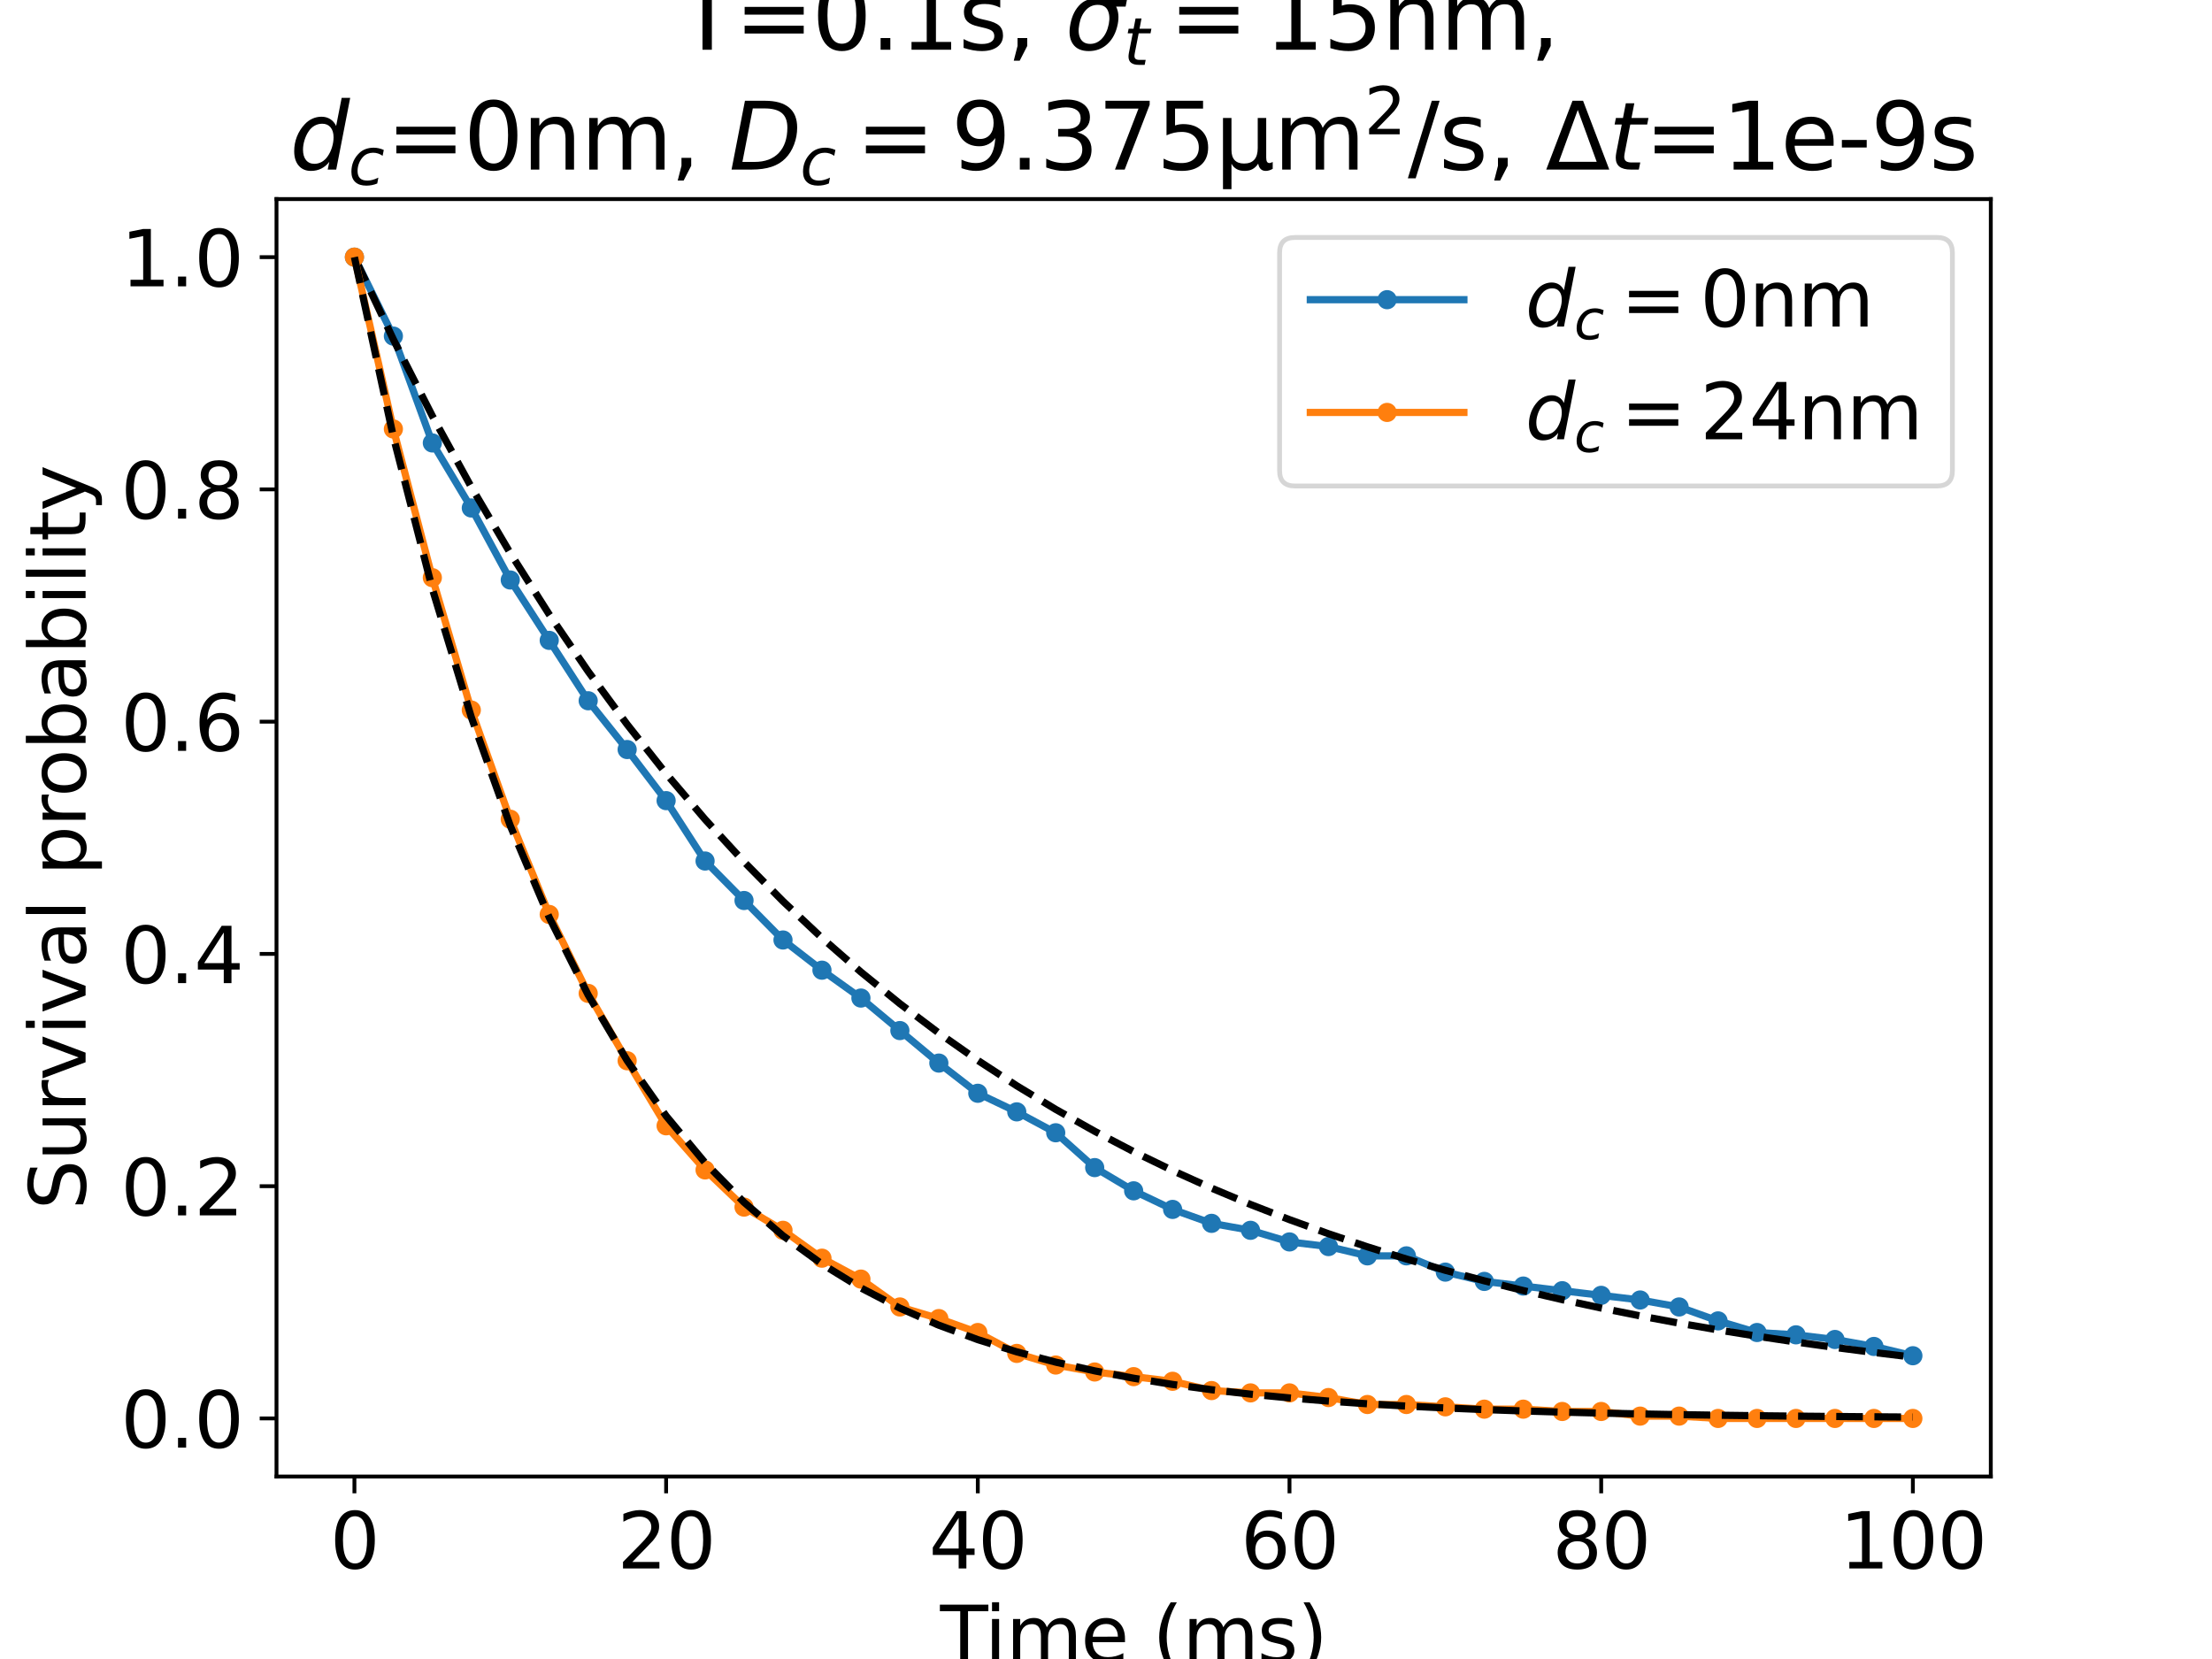 <?xml version="1.0" encoding="utf-8" standalone="no"?>
<!DOCTYPE svg PUBLIC "-//W3C//DTD SVG 1.1//EN"
  "http://www.w3.org/Graphics/SVG/1.1/DTD/svg11.dtd">
<svg xmlns:xlink="http://www.w3.org/1999/xlink" width="460.8pt" height="345.6pt" viewBox="0 0 460.8 345.6" xmlns="http://www.w3.org/2000/svg" version="1.1">
 <defs>
  <style type="text/css">*{stroke-linejoin: round; stroke-linecap: butt}</style>
 </defs>
 <g id="figure_1">
  <g id="patch_1">
   <path d="M 0 345.6 
L 460.8 345.6 
L 460.8 0 
L 0 0 
z
" style="fill: #ffffff"/>
  </g>
  <g id="axes_1">
   <g id="patch_2">
    <path d="M 57.6 307.584 
L 414.72 307.584 
L 414.72 41.472 
L 57.6 41.472 
z
" style="fill: #ffffff"/>
   </g>
   <g id="matplotlib.axis_1">
    <g id="xtick_1">
     <g id="line2d_1">
      <defs>
       <path id="mfb6fb71ed6" d="M 0 0 
L 0 3.5 
" style="stroke: #000000; stroke-width: 0.8"/>
      </defs>
      <g>
       <use xlink:href="#mfb6fb71ed6" x="73.833" y="307.584" style="stroke: #000000; stroke-width: 0.8"/>
      </g>
     </g>
     <g id="text_1">
      <!-- 0 -->
      <g transform="translate(68.743 326.741) scale(0.16 -0.16)">
       <defs>
        <path id="DejaVuSans-30" d="M 2034 4250 
Q 1547 4250 1301 3770 
Q 1056 3291 1056 2328 
Q 1056 1369 1301 889 
Q 1547 409 2034 409 
Q 2525 409 2770 889 
Q 3016 1369 3016 2328 
Q 3016 3291 2770 3770 
Q 2525 4250 2034 4250 
z
M 2034 4750 
Q 2819 4750 3233 4129 
Q 3647 3509 3647 2328 
Q 3647 1150 3233 529 
Q 2819 -91 2034 -91 
Q 1250 -91 836 529 
Q 422 1150 422 2328 
Q 422 3509 836 4129 
Q 1250 4750 2034 4750 
z
" transform="scale(0.016)"/>
       </defs>
       <use xlink:href="#DejaVuSans-30"/>
      </g>
     </g>
    </g>
    <g id="xtick_2">
     <g id="line2d_2">
      <g>
       <use xlink:href="#mfb6fb71ed6" x="138.764" y="307.584" style="stroke: #000000; stroke-width: 0.8"/>
      </g>
     </g>
     <g id="text_2">
      <!-- 20 -->
      <g transform="translate(128.584 326.741) scale(0.16 -0.16)">
       <defs>
        <path id="DejaVuSans-32" d="M 1228 531 
L 3431 531 
L 3431 0 
L 469 0 
L 469 531 
Q 828 903 1448 1529 
Q 2069 2156 2228 2338 
Q 2531 2678 2651 2914 
Q 2772 3150 2772 3378 
Q 2772 3750 2511 3984 
Q 2250 4219 1831 4219 
Q 1534 4219 1204 4116 
Q 875 4013 500 3803 
L 500 4441 
Q 881 4594 1212 4672 
Q 1544 4750 1819 4750 
Q 2544 4750 2975 4387 
Q 3406 4025 3406 3419 
Q 3406 3131 3298 2873 
Q 3191 2616 2906 2266 
Q 2828 2175 2409 1742 
Q 1991 1309 1228 531 
z
" transform="scale(0.016)"/>
       </defs>
       <use xlink:href="#DejaVuSans-32"/>
       <use xlink:href="#DejaVuSans-30" x="63.623"/>
      </g>
     </g>
    </g>
    <g id="xtick_3">
     <g id="line2d_3">
      <g>
       <use xlink:href="#mfb6fb71ed6" x="203.695" y="307.584" style="stroke: #000000; stroke-width: 0.8"/>
      </g>
     </g>
     <g id="text_3">
      <!-- 40 -->
      <g transform="translate(193.515 326.741) scale(0.16 -0.16)">
       <defs>
        <path id="DejaVuSans-34" d="M 2419 4116 
L 825 1625 
L 2419 1625 
L 2419 4116 
z
M 2253 4666 
L 3047 4666 
L 3047 1625 
L 3713 1625 
L 3713 1100 
L 3047 1100 
L 3047 0 
L 2419 0 
L 2419 1100 
L 313 1100 
L 313 1709 
L 2253 4666 
z
" transform="scale(0.016)"/>
       </defs>
       <use xlink:href="#DejaVuSans-34"/>
       <use xlink:href="#DejaVuSans-30" x="63.623"/>
      </g>
     </g>
    </g>
    <g id="xtick_4">
     <g id="line2d_4">
      <g>
       <use xlink:href="#mfb6fb71ed6" x="268.625" y="307.584" style="stroke: #000000; stroke-width: 0.8"/>
      </g>
     </g>
     <g id="text_4">
      <!-- 60 -->
      <g transform="translate(258.445 326.741) scale(0.16 -0.16)">
       <defs>
        <path id="DejaVuSans-36" d="M 2113 2584 
Q 1688 2584 1439 2293 
Q 1191 2003 1191 1497 
Q 1191 994 1439 701 
Q 1688 409 2113 409 
Q 2538 409 2786 701 
Q 3034 994 3034 1497 
Q 3034 2003 2786 2293 
Q 2538 2584 2113 2584 
z
M 3366 4563 
L 3366 3988 
Q 3128 4100 2886 4159 
Q 2644 4219 2406 4219 
Q 1781 4219 1451 3797 
Q 1122 3375 1075 2522 
Q 1259 2794 1537 2939 
Q 1816 3084 2150 3084 
Q 2853 3084 3261 2657 
Q 3669 2231 3669 1497 
Q 3669 778 3244 343 
Q 2819 -91 2113 -91 
Q 1303 -91 875 529 
Q 447 1150 447 2328 
Q 447 3434 972 4092 
Q 1497 4750 2381 4750 
Q 2619 4750 2861 4703 
Q 3103 4656 3366 4563 
z
" transform="scale(0.016)"/>
       </defs>
       <use xlink:href="#DejaVuSans-36"/>
       <use xlink:href="#DejaVuSans-30" x="63.623"/>
      </g>
     </g>
    </g>
    <g id="xtick_5">
     <g id="line2d_5">
      <g>
       <use xlink:href="#mfb6fb71ed6" x="333.556" y="307.584" style="stroke: #000000; stroke-width: 0.8"/>
      </g>
     </g>
     <g id="text_5">
      <!-- 80 -->
      <g transform="translate(323.376 326.741) scale(0.16 -0.16)">
       <defs>
        <path id="DejaVuSans-38" d="M 2034 2216 
Q 1584 2216 1326 1975 
Q 1069 1734 1069 1313 
Q 1069 891 1326 650 
Q 1584 409 2034 409 
Q 2484 409 2743 651 
Q 3003 894 3003 1313 
Q 3003 1734 2745 1975 
Q 2488 2216 2034 2216 
z
M 1403 2484 
Q 997 2584 770 2862 
Q 544 3141 544 3541 
Q 544 4100 942 4425 
Q 1341 4750 2034 4750 
Q 2731 4750 3128 4425 
Q 3525 4100 3525 3541 
Q 3525 3141 3298 2862 
Q 3072 2584 2669 2484 
Q 3125 2378 3379 2068 
Q 3634 1759 3634 1313 
Q 3634 634 3220 271 
Q 2806 -91 2034 -91 
Q 1263 -91 848 271 
Q 434 634 434 1313 
Q 434 1759 690 2068 
Q 947 2378 1403 2484 
z
M 1172 3481 
Q 1172 3119 1398 2916 
Q 1625 2713 2034 2713 
Q 2441 2713 2670 2916 
Q 2900 3119 2900 3481 
Q 2900 3844 2670 4047 
Q 2441 4250 2034 4250 
Q 1625 4250 1398 4047 
Q 1172 3844 1172 3481 
z
" transform="scale(0.016)"/>
       </defs>
       <use xlink:href="#DejaVuSans-38"/>
       <use xlink:href="#DejaVuSans-30" x="63.623"/>
      </g>
     </g>
    </g>
    <g id="xtick_6">
     <g id="line2d_6">
      <g>
       <use xlink:href="#mfb6fb71ed6" x="398.487" y="307.584" style="stroke: #000000; stroke-width: 0.8"/>
      </g>
     </g>
     <g id="text_6">
      <!-- 100 -->
      <g transform="translate(383.217 326.741) scale(0.16 -0.16)">
       <defs>
        <path id="DejaVuSans-31" d="M 794 531 
L 1825 531 
L 1825 4091 
L 703 3866 
L 703 4441 
L 1819 4666 
L 2450 4666 
L 2450 531 
L 3481 531 
L 3481 0 
L 794 0 
L 794 531 
z
" transform="scale(0.016)"/>
       </defs>
       <use xlink:href="#DejaVuSans-31"/>
       <use xlink:href="#DejaVuSans-30" x="63.623"/>
       <use xlink:href="#DejaVuSans-30" x="127.246"/>
      </g>
     </g>
    </g>
    <g id="text_7">
     <!-- Time (ms) -->
     <g transform="translate(195.841 346.226) scale(0.16 -0.16)">
      <defs>
       <path id="DejaVuSans-54" d="M -19 4666 
L 3928 4666 
L 3928 4134 
L 2272 4134 
L 2272 0 
L 1638 0 
L 1638 4134 
L -19 4134 
L -19 4666 
z
" transform="scale(0.016)"/>
       <path id="DejaVuSans-69" d="M 603 3500 
L 1178 3500 
L 1178 0 
L 603 0 
L 603 3500 
z
M 603 4863 
L 1178 4863 
L 1178 4134 
L 603 4134 
L 603 4863 
z
" transform="scale(0.016)"/>
       <path id="DejaVuSans-6d" d="M 3328 2828 
Q 3544 3216 3844 3400 
Q 4144 3584 4550 3584 
Q 5097 3584 5394 3201 
Q 5691 2819 5691 2113 
L 5691 0 
L 5113 0 
L 5113 2094 
Q 5113 2597 4934 2840 
Q 4756 3084 4391 3084 
Q 3944 3084 3684 2787 
Q 3425 2491 3425 1978 
L 3425 0 
L 2847 0 
L 2847 2094 
Q 2847 2600 2669 2842 
Q 2491 3084 2119 3084 
Q 1678 3084 1418 2786 
Q 1159 2488 1159 1978 
L 1159 0 
L 581 0 
L 581 3500 
L 1159 3500 
L 1159 2956 
Q 1356 3278 1631 3431 
Q 1906 3584 2284 3584 
Q 2666 3584 2933 3390 
Q 3200 3197 3328 2828 
z
" transform="scale(0.016)"/>
       <path id="DejaVuSans-65" d="M 3597 1894 
L 3597 1613 
L 953 1613 
Q 991 1019 1311 708 
Q 1631 397 2203 397 
Q 2534 397 2845 478 
Q 3156 559 3463 722 
L 3463 178 
Q 3153 47 2828 -22 
Q 2503 -91 2169 -91 
Q 1331 -91 842 396 
Q 353 884 353 1716 
Q 353 2575 817 3079 
Q 1281 3584 2069 3584 
Q 2775 3584 3186 3129 
Q 3597 2675 3597 1894 
z
M 3022 2063 
Q 3016 2534 2758 2815 
Q 2500 3097 2075 3097 
Q 1594 3097 1305 2825 
Q 1016 2553 972 2059 
L 3022 2063 
z
" transform="scale(0.016)"/>
       <path id="DejaVuSans-20" transform="scale(0.016)"/>
       <path id="DejaVuSans-28" d="M 1984 4856 
Q 1566 4138 1362 3434 
Q 1159 2731 1159 2009 
Q 1159 1288 1364 580 
Q 1569 -128 1984 -844 
L 1484 -844 
Q 1016 -109 783 600 
Q 550 1309 550 2009 
Q 550 2706 781 3412 
Q 1013 4119 1484 4856 
L 1984 4856 
z
" transform="scale(0.016)"/>
       <path id="DejaVuSans-73" d="M 2834 3397 
L 2834 2853 
Q 2591 2978 2328 3040 
Q 2066 3103 1784 3103 
Q 1356 3103 1142 2972 
Q 928 2841 928 2578 
Q 928 2378 1081 2264 
Q 1234 2150 1697 2047 
L 1894 2003 
Q 2506 1872 2764 1633 
Q 3022 1394 3022 966 
Q 3022 478 2636 193 
Q 2250 -91 1575 -91 
Q 1294 -91 989 -36 
Q 684 19 347 128 
L 347 722 
Q 666 556 975 473 
Q 1284 391 1588 391 
Q 1994 391 2212 530 
Q 2431 669 2431 922 
Q 2431 1156 2273 1281 
Q 2116 1406 1581 1522 
L 1381 1569 
Q 847 1681 609 1914 
Q 372 2147 372 2553 
Q 372 3047 722 3315 
Q 1072 3584 1716 3584 
Q 2034 3584 2315 3537 
Q 2597 3491 2834 3397 
z
" transform="scale(0.016)"/>
       <path id="DejaVuSans-29" d="M 513 4856 
L 1013 4856 
Q 1481 4119 1714 3412 
Q 1947 2706 1947 2009 
Q 1947 1309 1714 600 
Q 1481 -109 1013 -844 
L 513 -844 
Q 928 -128 1133 580 
Q 1338 1288 1338 2009 
Q 1338 2731 1133 3434 
Q 928 4138 513 4856 
z
" transform="scale(0.016)"/>
      </defs>
      <use xlink:href="#DejaVuSans-54"/>
      <use xlink:href="#DejaVuSans-69" x="57.959"/>
      <use xlink:href="#DejaVuSans-6d" x="85.742"/>
      <use xlink:href="#DejaVuSans-65" x="183.154"/>
      <use xlink:href="#DejaVuSans-20" x="244.678"/>
      <use xlink:href="#DejaVuSans-28" x="276.465"/>
      <use xlink:href="#DejaVuSans-6d" x="315.479"/>
      <use xlink:href="#DejaVuSans-73" x="412.891"/>
      <use xlink:href="#DejaVuSans-29" x="464.99"/>
     </g>
    </g>
   </g>
   <g id="matplotlib.axis_2">
    <g id="ytick_1">
     <g id="line2d_7">
      <defs>
       <path id="md6266b6e64" d="M 0 0 
L -3.5 0 
" style="stroke: #000000; stroke-width: 0.8"/>
      </defs>
      <g>
       <use xlink:href="#md6266b6e64" x="57.6" y="295.488" style="stroke: #000000; stroke-width: 0.8"/>
      </g>
     </g>
     <g id="text_8">
      <!-- 0.0 -->
      <g transform="translate(25.155 301.567) scale(0.16 -0.16)">
       <defs>
        <path id="DejaVuSans-2e" d="M 684 794 
L 1344 794 
L 1344 0 
L 684 0 
L 684 794 
z
" transform="scale(0.016)"/>
       </defs>
       <use xlink:href="#DejaVuSans-30"/>
       <use xlink:href="#DejaVuSans-2e" x="63.623"/>
       <use xlink:href="#DejaVuSans-30" x="95.41"/>
      </g>
     </g>
    </g>
    <g id="ytick_2">
     <g id="line2d_8">
      <g>
       <use xlink:href="#md6266b6e64" x="57.6" y="247.104" style="stroke: #000000; stroke-width: 0.8"/>
      </g>
     </g>
     <g id="text_9">
      <!-- 0.2 -->
      <g transform="translate(25.155 253.183) scale(0.16 -0.16)">
       <use xlink:href="#DejaVuSans-30"/>
       <use xlink:href="#DejaVuSans-2e" x="63.623"/>
       <use xlink:href="#DejaVuSans-32" x="95.41"/>
      </g>
     </g>
    </g>
    <g id="ytick_3">
     <g id="line2d_9">
      <g>
       <use xlink:href="#md6266b6e64" x="57.6" y="198.72" style="stroke: #000000; stroke-width: 0.8"/>
      </g>
     </g>
     <g id="text_10">
      <!-- 0.4 -->
      <g transform="translate(25.155 204.799) scale(0.16 -0.16)">
       <use xlink:href="#DejaVuSans-30"/>
       <use xlink:href="#DejaVuSans-2e" x="63.623"/>
       <use xlink:href="#DejaVuSans-34" x="95.41"/>
      </g>
     </g>
    </g>
    <g id="ytick_4">
     <g id="line2d_10">
      <g>
       <use xlink:href="#md6266b6e64" x="57.6" y="150.336" style="stroke: #000000; stroke-width: 0.8"/>
      </g>
     </g>
     <g id="text_11">
      <!-- 0.6 -->
      <g transform="translate(25.155 156.415) scale(0.16 -0.16)">
       <use xlink:href="#DejaVuSans-30"/>
       <use xlink:href="#DejaVuSans-2e" x="63.623"/>
       <use xlink:href="#DejaVuSans-36" x="95.41"/>
      </g>
     </g>
    </g>
    <g id="ytick_5">
     <g id="line2d_11">
      <g>
       <use xlink:href="#md6266b6e64" x="57.6" y="101.952" style="stroke: #000000; stroke-width: 0.8"/>
      </g>
     </g>
     <g id="text_12">
      <!-- 0.8 -->
      <g transform="translate(25.155 108.031) scale(0.16 -0.16)">
       <use xlink:href="#DejaVuSans-30"/>
       <use xlink:href="#DejaVuSans-2e" x="63.623"/>
       <use xlink:href="#DejaVuSans-38" x="95.41"/>
      </g>
     </g>
    </g>
    <g id="ytick_6">
     <g id="line2d_12">
      <g>
       <use xlink:href="#md6266b6e64" x="57.6" y="53.568" style="stroke: #000000; stroke-width: 0.8"/>
      </g>
     </g>
     <g id="text_13">
      <!-- 1.0 -->
      <g transform="translate(25.155 59.647) scale(0.16 -0.16)">
       <use xlink:href="#DejaVuSans-31"/>
       <use xlink:href="#DejaVuSans-2e" x="63.623"/>
       <use xlink:href="#DejaVuSans-30" x="95.41"/>
      </g>
     </g>
    </g>
    <g id="text_14">
     <!-- Survival probability -->
     <g transform="translate(17.828 252.007) rotate(-90) scale(0.16 -0.16)">
      <defs>
       <path id="DejaVuSans-53" d="M 3425 4513 
L 3425 3897 
Q 3066 4069 2747 4153 
Q 2428 4238 2131 4238 
Q 1616 4238 1336 4038 
Q 1056 3838 1056 3469 
Q 1056 3159 1242 3001 
Q 1428 2844 1947 2747 
L 2328 2669 
Q 3034 2534 3370 2195 
Q 3706 1856 3706 1288 
Q 3706 609 3251 259 
Q 2797 -91 1919 -91 
Q 1588 -91 1214 -16 
Q 841 59 441 206 
L 441 856 
Q 825 641 1194 531 
Q 1563 422 1919 422 
Q 2459 422 2753 634 
Q 3047 847 3047 1241 
Q 3047 1584 2836 1778 
Q 2625 1972 2144 2069 
L 1759 2144 
Q 1053 2284 737 2584 
Q 422 2884 422 3419 
Q 422 4038 858 4394 
Q 1294 4750 2059 4750 
Q 2388 4750 2728 4690 
Q 3069 4631 3425 4513 
z
" transform="scale(0.016)"/>
       <path id="DejaVuSans-75" d="M 544 1381 
L 544 3500 
L 1119 3500 
L 1119 1403 
Q 1119 906 1312 657 
Q 1506 409 1894 409 
Q 2359 409 2629 706 
Q 2900 1003 2900 1516 
L 2900 3500 
L 3475 3500 
L 3475 0 
L 2900 0 
L 2900 538 
Q 2691 219 2414 64 
Q 2138 -91 1772 -91 
Q 1169 -91 856 284 
Q 544 659 544 1381 
z
M 1991 3584 
L 1991 3584 
z
" transform="scale(0.016)"/>
       <path id="DejaVuSans-72" d="M 2631 2963 
Q 2534 3019 2420 3045 
Q 2306 3072 2169 3072 
Q 1681 3072 1420 2755 
Q 1159 2438 1159 1844 
L 1159 0 
L 581 0 
L 581 3500 
L 1159 3500 
L 1159 2956 
Q 1341 3275 1631 3429 
Q 1922 3584 2338 3584 
Q 2397 3584 2469 3576 
Q 2541 3569 2628 3553 
L 2631 2963 
z
" transform="scale(0.016)"/>
       <path id="DejaVuSans-76" d="M 191 3500 
L 800 3500 
L 1894 563 
L 2988 3500 
L 3597 3500 
L 2284 0 
L 1503 0 
L 191 3500 
z
" transform="scale(0.016)"/>
       <path id="DejaVuSans-61" d="M 2194 1759 
Q 1497 1759 1228 1600 
Q 959 1441 959 1056 
Q 959 750 1161 570 
Q 1363 391 1709 391 
Q 2188 391 2477 730 
Q 2766 1069 2766 1631 
L 2766 1759 
L 2194 1759 
z
M 3341 1997 
L 3341 0 
L 2766 0 
L 2766 531 
Q 2569 213 2275 61 
Q 1981 -91 1556 -91 
Q 1019 -91 701 211 
Q 384 513 384 1019 
Q 384 1609 779 1909 
Q 1175 2209 1959 2209 
L 2766 2209 
L 2766 2266 
Q 2766 2663 2505 2880 
Q 2244 3097 1772 3097 
Q 1472 3097 1187 3025 
Q 903 2953 641 2809 
L 641 3341 
Q 956 3463 1253 3523 
Q 1550 3584 1831 3584 
Q 2591 3584 2966 3190 
Q 3341 2797 3341 1997 
z
" transform="scale(0.016)"/>
       <path id="DejaVuSans-6c" d="M 603 4863 
L 1178 4863 
L 1178 0 
L 603 0 
L 603 4863 
z
" transform="scale(0.016)"/>
       <path id="DejaVuSans-70" d="M 1159 525 
L 1159 -1331 
L 581 -1331 
L 581 3500 
L 1159 3500 
L 1159 2969 
Q 1341 3281 1617 3432 
Q 1894 3584 2278 3584 
Q 2916 3584 3314 3078 
Q 3713 2572 3713 1747 
Q 3713 922 3314 415 
Q 2916 -91 2278 -91 
Q 1894 -91 1617 61 
Q 1341 213 1159 525 
z
M 3116 1747 
Q 3116 2381 2855 2742 
Q 2594 3103 2138 3103 
Q 1681 3103 1420 2742 
Q 1159 2381 1159 1747 
Q 1159 1113 1420 752 
Q 1681 391 2138 391 
Q 2594 391 2855 752 
Q 3116 1113 3116 1747 
z
" transform="scale(0.016)"/>
       <path id="DejaVuSans-6f" d="M 1959 3097 
Q 1497 3097 1228 2736 
Q 959 2375 959 1747 
Q 959 1119 1226 758 
Q 1494 397 1959 397 
Q 2419 397 2687 759 
Q 2956 1122 2956 1747 
Q 2956 2369 2687 2733 
Q 2419 3097 1959 3097 
z
M 1959 3584 
Q 2709 3584 3137 3096 
Q 3566 2609 3566 1747 
Q 3566 888 3137 398 
Q 2709 -91 1959 -91 
Q 1206 -91 779 398 
Q 353 888 353 1747 
Q 353 2609 779 3096 
Q 1206 3584 1959 3584 
z
" transform="scale(0.016)"/>
       <path id="DejaVuSans-62" d="M 3116 1747 
Q 3116 2381 2855 2742 
Q 2594 3103 2138 3103 
Q 1681 3103 1420 2742 
Q 1159 2381 1159 1747 
Q 1159 1113 1420 752 
Q 1681 391 2138 391 
Q 2594 391 2855 752 
Q 3116 1113 3116 1747 
z
M 1159 2969 
Q 1341 3281 1617 3432 
Q 1894 3584 2278 3584 
Q 2916 3584 3314 3078 
Q 3713 2572 3713 1747 
Q 3713 922 3314 415 
Q 2916 -91 2278 -91 
Q 1894 -91 1617 61 
Q 1341 213 1159 525 
L 1159 0 
L 581 0 
L 581 4863 
L 1159 4863 
L 1159 2969 
z
" transform="scale(0.016)"/>
       <path id="DejaVuSans-74" d="M 1172 4494 
L 1172 3500 
L 2356 3500 
L 2356 3053 
L 1172 3053 
L 1172 1153 
Q 1172 725 1289 603 
Q 1406 481 1766 481 
L 2356 481 
L 2356 0 
L 1766 0 
Q 1100 0 847 248 
Q 594 497 594 1153 
L 594 3053 
L 172 3053 
L 172 3500 
L 594 3500 
L 594 4494 
L 1172 4494 
z
" transform="scale(0.016)"/>
       <path id="DejaVuSans-79" d="M 2059 -325 
Q 1816 -950 1584 -1140 
Q 1353 -1331 966 -1331 
L 506 -1331 
L 506 -850 
L 844 -850 
Q 1081 -850 1212 -737 
Q 1344 -625 1503 -206 
L 1606 56 
L 191 3500 
L 800 3500 
L 1894 763 
L 2988 3500 
L 3597 3500 
L 2059 -325 
z
" transform="scale(0.016)"/>
      </defs>
      <use xlink:href="#DejaVuSans-53"/>
      <use xlink:href="#DejaVuSans-75" x="63.477"/>
      <use xlink:href="#DejaVuSans-72" x="126.855"/>
      <use xlink:href="#DejaVuSans-76" x="167.969"/>
      <use xlink:href="#DejaVuSans-69" x="227.148"/>
      <use xlink:href="#DejaVuSans-76" x="254.932"/>
      <use xlink:href="#DejaVuSans-61" x="314.111"/>
      <use xlink:href="#DejaVuSans-6c" x="375.391"/>
      <use xlink:href="#DejaVuSans-20" x="403.174"/>
      <use xlink:href="#DejaVuSans-70" x="434.961"/>
      <use xlink:href="#DejaVuSans-72" x="498.438"/>
      <use xlink:href="#DejaVuSans-6f" x="537.301"/>
      <use xlink:href="#DejaVuSans-62" x="598.482"/>
      <use xlink:href="#DejaVuSans-61" x="661.959"/>
      <use xlink:href="#DejaVuSans-62" x="723.238"/>
      <use xlink:href="#DejaVuSans-69" x="786.715"/>
      <use xlink:href="#DejaVuSans-6c" x="814.498"/>
      <use xlink:href="#DejaVuSans-69" x="842.281"/>
      <use xlink:href="#DejaVuSans-74" x="870.064"/>
      <use xlink:href="#DejaVuSans-79" x="909.273"/>
     </g>
    </g>
   </g>
   <g id="line2d_13">
    <path d="M 73.833 53.568 
L 81.949 70.019 
L 90.065 92.275 
L 98.182 105.823 
L 106.298 120.822 
L 114.415 133.402 
L 122.531 145.981 
L 130.647 156.142 
L 138.764 166.787 
L 146.88 179.366 
L 154.996 187.592 
L 163.113 195.817 
L 171.229 202.107 
L 179.345 207.913 
L 187.462 214.687 
L 195.578 221.46 
L 203.695 227.75 
L 211.811 231.621 
L 219.927 235.976 
L 228.044 243.233 
L 236.16 248.072 
L 244.276 251.942 
L 252.393 254.845 
L 260.509 256.297 
L 268.625 258.716 
L 276.742 259.684 
L 284.858 261.619 
L 292.975 261.619 
L 301.091 265.006 
L 309.207 266.941 
L 317.324 267.909 
L 325.44 268.877 
L 333.556 269.844 
L 341.673 270.812 
L 349.789 272.264 
L 357.905 275.167 
L 366.022 277.586 
L 374.138 278.07 
L 382.255 279.037 
L 390.371 280.489 
L 398.487 282.424 
" clip-path="url(#p072e5d2061)" style="fill: none; stroke: #1f77b4; stroke-width: 1.5; stroke-linecap: square"/>
    <defs>
     <path id="m292031481c" d="M 0 1.5 
C 0.398 1.5 0.779 1.342 1.061 1.061 
C 1.342 0.779 1.5 0.398 1.5 0 
C 1.5 -0.398 1.342 -0.779 1.061 -1.061 
C 0.779 -1.342 0.398 -1.5 0 -1.5 
C -0.398 -1.5 -0.779 -1.342 -1.061 -1.061 
C -1.342 -0.779 -1.5 -0.398 -1.5 0 
C -1.5 0.398 -1.342 0.779 -1.061 1.061 
C -0.779 1.342 -0.398 1.5 0 1.5 
z
" style="stroke: #1f77b4"/>
    </defs>
    <g clip-path="url(#p072e5d2061)">
     <use xlink:href="#m292031481c" x="73.833" y="53.568" style="fill: #1f77b4; stroke: #1f77b4"/>
     <use xlink:href="#m292031481c" x="81.949" y="70.019" style="fill: #1f77b4; stroke: #1f77b4"/>
     <use xlink:href="#m292031481c" x="90.065" y="92.275" style="fill: #1f77b4; stroke: #1f77b4"/>
     <use xlink:href="#m292031481c" x="98.182" y="105.823" style="fill: #1f77b4; stroke: #1f77b4"/>
     <use xlink:href="#m292031481c" x="106.298" y="120.822" style="fill: #1f77b4; stroke: #1f77b4"/>
     <use xlink:href="#m292031481c" x="114.415" y="133.402" style="fill: #1f77b4; stroke: #1f77b4"/>
     <use xlink:href="#m292031481c" x="122.531" y="145.981" style="fill: #1f77b4; stroke: #1f77b4"/>
     <use xlink:href="#m292031481c" x="130.647" y="156.142" style="fill: #1f77b4; stroke: #1f77b4"/>
     <use xlink:href="#m292031481c" x="138.764" y="166.787" style="fill: #1f77b4; stroke: #1f77b4"/>
     <use xlink:href="#m292031481c" x="146.88" y="179.366" style="fill: #1f77b4; stroke: #1f77b4"/>
     <use xlink:href="#m292031481c" x="154.996" y="187.592" style="fill: #1f77b4; stroke: #1f77b4"/>
     <use xlink:href="#m292031481c" x="163.113" y="195.817" style="fill: #1f77b4; stroke: #1f77b4"/>
     <use xlink:href="#m292031481c" x="171.229" y="202.107" style="fill: #1f77b4; stroke: #1f77b4"/>
     <use xlink:href="#m292031481c" x="179.345" y="207.913" style="fill: #1f77b4; stroke: #1f77b4"/>
     <use xlink:href="#m292031481c" x="187.462" y="214.687" style="fill: #1f77b4; stroke: #1f77b4"/>
     <use xlink:href="#m292031481c" x="195.578" y="221.46" style="fill: #1f77b4; stroke: #1f77b4"/>
     <use xlink:href="#m292031481c" x="203.695" y="227.75" style="fill: #1f77b4; stroke: #1f77b4"/>
     <use xlink:href="#m292031481c" x="211.811" y="231.621" style="fill: #1f77b4; stroke: #1f77b4"/>
     <use xlink:href="#m292031481c" x="219.927" y="235.976" style="fill: #1f77b4; stroke: #1f77b4"/>
     <use xlink:href="#m292031481c" x="228.044" y="243.233" style="fill: #1f77b4; stroke: #1f77b4"/>
     <use xlink:href="#m292031481c" x="236.16" y="248.072" style="fill: #1f77b4; stroke: #1f77b4"/>
     <use xlink:href="#m292031481c" x="244.276" y="251.942" style="fill: #1f77b4; stroke: #1f77b4"/>
     <use xlink:href="#m292031481c" x="252.393" y="254.845" style="fill: #1f77b4; stroke: #1f77b4"/>
     <use xlink:href="#m292031481c" x="260.509" y="256.297" style="fill: #1f77b4; stroke: #1f77b4"/>
     <use xlink:href="#m292031481c" x="268.625" y="258.716" style="fill: #1f77b4; stroke: #1f77b4"/>
     <use xlink:href="#m292031481c" x="276.742" y="259.684" style="fill: #1f77b4; stroke: #1f77b4"/>
     <use xlink:href="#m292031481c" x="284.858" y="261.619" style="fill: #1f77b4; stroke: #1f77b4"/>
     <use xlink:href="#m292031481c" x="292.975" y="261.619" style="fill: #1f77b4; stroke: #1f77b4"/>
     <use xlink:href="#m292031481c" x="301.091" y="265.006" style="fill: #1f77b4; stroke: #1f77b4"/>
     <use xlink:href="#m292031481c" x="309.207" y="266.941" style="fill: #1f77b4; stroke: #1f77b4"/>
     <use xlink:href="#m292031481c" x="317.324" y="267.909" style="fill: #1f77b4; stroke: #1f77b4"/>
     <use xlink:href="#m292031481c" x="325.44" y="268.877" style="fill: #1f77b4; stroke: #1f77b4"/>
     <use xlink:href="#m292031481c" x="333.556" y="269.844" style="fill: #1f77b4; stroke: #1f77b4"/>
     <use xlink:href="#m292031481c" x="341.673" y="270.812" style="fill: #1f77b4; stroke: #1f77b4"/>
     <use xlink:href="#m292031481c" x="349.789" y="272.264" style="fill: #1f77b4; stroke: #1f77b4"/>
     <use xlink:href="#m292031481c" x="357.905" y="275.167" style="fill: #1f77b4; stroke: #1f77b4"/>
     <use xlink:href="#m292031481c" x="366.022" y="277.586" style="fill: #1f77b4; stroke: #1f77b4"/>
     <use xlink:href="#m292031481c" x="374.138" y="278.07" style="fill: #1f77b4; stroke: #1f77b4"/>
     <use xlink:href="#m292031481c" x="382.255" y="279.037" style="fill: #1f77b4; stroke: #1f77b4"/>
     <use xlink:href="#m292031481c" x="390.371" y="280.489" style="fill: #1f77b4; stroke: #1f77b4"/>
     <use xlink:href="#m292031481c" x="398.487" y="282.424" style="fill: #1f77b4; stroke: #1f77b4"/>
    </g>
   </g>
   <g id="line2d_14">
    <path d="M 73.833 53.568 
L 81.949 70.721 
L 90.065 86.657 
L 98.182 101.463 
L 106.298 115.22 
L 114.415 128.001 
L 122.531 139.877 
L 130.647 150.91 
L 138.764 161.161 
L 146.88 170.685 
L 154.996 179.533 
L 163.113 187.755 
L 171.229 195.393 
L 179.345 202.49 
L 187.462 209.084 
L 195.578 215.21 
L 203.695 220.902 
L 211.811 226.19 
L 219.927 231.104 
L 228.044 235.668 
L 236.16 239.91 
L 244.276 243.85 
L 252.393 247.512 
L 260.509 250.913 
L 268.625 254.074 
L 276.742 257.01 
L 284.858 259.738 
L 292.975 262.273 
L 301.091 264.628 
L 309.207 266.816 
L 317.324 268.849 
L 325.44 270.738 
L 333.556 272.492 
L 341.673 274.123 
L 349.789 275.638 
L 357.905 277.045 
L 366.022 278.353 
L 374.138 279.568 
L 382.255 280.696 
L 390.371 281.745 
L 398.487 282.72 
" clip-path="url(#p072e5d2061)" style="fill: none; stroke-dasharray: 5.55,2.4; stroke-dashoffset: 0; stroke: #000000; stroke-width: 1.5"/>
   </g>
   <g id="line2d_15">
    <path d="M 73.833 53.568 
L 81.949 89.372 
L 90.065 120.338 
L 98.182 147.917 
L 106.298 170.657 
L 114.415 190.495 
L 122.531 206.945 
L 130.647 220.977 
L 138.764 234.524 
L 146.88 243.717 
L 154.996 251.459 
L 163.113 256.297 
L 171.229 262.103 
L 179.345 266.458 
L 187.462 272.264 
L 195.578 274.683 
L 203.695 277.586 
L 211.811 281.94 
L 219.927 284.36 
L 228.044 285.811 
L 236.16 286.779 
L 244.276 287.747 
L 252.393 289.682 
L 260.509 290.166 
L 268.625 290.166 
L 276.742 291.133 
L 284.858 292.585 
L 292.975 292.585 
L 301.091 293.069 
L 309.207 293.553 
L 317.324 293.553 
L 325.44 294.036 
L 333.556 294.036 
L 341.673 295.004 
L 349.789 295.004 
L 357.905 295.488 
L 366.022 295.488 
L 374.138 295.488 
L 382.255 295.488 
L 390.371 295.488 
L 398.487 295.488 
" clip-path="url(#p072e5d2061)" style="fill: none; stroke: #ff7f0e; stroke-width: 1.5; stroke-linecap: square"/>
    <defs>
     <path id="m9225c8cdd5" d="M 0 1.5 
C 0.398 1.5 0.779 1.342 1.061 1.061 
C 1.342 0.779 1.5 0.398 1.5 0 
C 1.5 -0.398 1.342 -0.779 1.061 -1.061 
C 0.779 -1.342 0.398 -1.5 0 -1.5 
C -0.398 -1.5 -0.779 -1.342 -1.061 -1.061 
C -1.342 -0.779 -1.5 -0.398 -1.5 0 
C -1.5 0.398 -1.342 0.779 -1.061 1.061 
C -0.779 1.342 -0.398 1.5 0 1.5 
z
" style="stroke: #ff7f0e"/>
    </defs>
    <g clip-path="url(#p072e5d2061)">
     <use xlink:href="#m9225c8cdd5" x="73.833" y="53.568" style="fill: #ff7f0e; stroke: #ff7f0e"/>
     <use xlink:href="#m9225c8cdd5" x="81.949" y="89.372" style="fill: #ff7f0e; stroke: #ff7f0e"/>
     <use xlink:href="#m9225c8cdd5" x="90.065" y="120.338" style="fill: #ff7f0e; stroke: #ff7f0e"/>
     <use xlink:href="#m9225c8cdd5" x="98.182" y="147.917" style="fill: #ff7f0e; stroke: #ff7f0e"/>
     <use xlink:href="#m9225c8cdd5" x="106.298" y="170.657" style="fill: #ff7f0e; stroke: #ff7f0e"/>
     <use xlink:href="#m9225c8cdd5" x="114.415" y="190.495" style="fill: #ff7f0e; stroke: #ff7f0e"/>
     <use xlink:href="#m9225c8cdd5" x="122.531" y="206.945" style="fill: #ff7f0e; stroke: #ff7f0e"/>
     <use xlink:href="#m9225c8cdd5" x="130.647" y="220.977" style="fill: #ff7f0e; stroke: #ff7f0e"/>
     <use xlink:href="#m9225c8cdd5" x="138.764" y="234.524" style="fill: #ff7f0e; stroke: #ff7f0e"/>
     <use xlink:href="#m9225c8cdd5" x="146.88" y="243.717" style="fill: #ff7f0e; stroke: #ff7f0e"/>
     <use xlink:href="#m9225c8cdd5" x="154.996" y="251.459" style="fill: #ff7f0e; stroke: #ff7f0e"/>
     <use xlink:href="#m9225c8cdd5" x="163.113" y="256.297" style="fill: #ff7f0e; stroke: #ff7f0e"/>
     <use xlink:href="#m9225c8cdd5" x="171.229" y="262.103" style="fill: #ff7f0e; stroke: #ff7f0e"/>
     <use xlink:href="#m9225c8cdd5" x="179.345" y="266.458" style="fill: #ff7f0e; stroke: #ff7f0e"/>
     <use xlink:href="#m9225c8cdd5" x="187.462" y="272.264" style="fill: #ff7f0e; stroke: #ff7f0e"/>
     <use xlink:href="#m9225c8cdd5" x="195.578" y="274.683" style="fill: #ff7f0e; stroke: #ff7f0e"/>
     <use xlink:href="#m9225c8cdd5" x="203.695" y="277.586" style="fill: #ff7f0e; stroke: #ff7f0e"/>
     <use xlink:href="#m9225c8cdd5" x="211.811" y="281.94" style="fill: #ff7f0e; stroke: #ff7f0e"/>
     <use xlink:href="#m9225c8cdd5" x="219.927" y="284.36" style="fill: #ff7f0e; stroke: #ff7f0e"/>
     <use xlink:href="#m9225c8cdd5" x="228.044" y="285.811" style="fill: #ff7f0e; stroke: #ff7f0e"/>
     <use xlink:href="#m9225c8cdd5" x="236.16" y="286.779" style="fill: #ff7f0e; stroke: #ff7f0e"/>
     <use xlink:href="#m9225c8cdd5" x="244.276" y="287.747" style="fill: #ff7f0e; stroke: #ff7f0e"/>
     <use xlink:href="#m9225c8cdd5" x="252.393" y="289.682" style="fill: #ff7f0e; stroke: #ff7f0e"/>
     <use xlink:href="#m9225c8cdd5" x="260.509" y="290.166" style="fill: #ff7f0e; stroke: #ff7f0e"/>
     <use xlink:href="#m9225c8cdd5" x="268.625" y="290.166" style="fill: #ff7f0e; stroke: #ff7f0e"/>
     <use xlink:href="#m9225c8cdd5" x="276.742" y="291.133" style="fill: #ff7f0e; stroke: #ff7f0e"/>
     <use xlink:href="#m9225c8cdd5" x="284.858" y="292.585" style="fill: #ff7f0e; stroke: #ff7f0e"/>
     <use xlink:href="#m9225c8cdd5" x="292.975" y="292.585" style="fill: #ff7f0e; stroke: #ff7f0e"/>
     <use xlink:href="#m9225c8cdd5" x="301.091" y="293.069" style="fill: #ff7f0e; stroke: #ff7f0e"/>
     <use xlink:href="#m9225c8cdd5" x="309.207" y="293.553" style="fill: #ff7f0e; stroke: #ff7f0e"/>
     <use xlink:href="#m9225c8cdd5" x="317.324" y="293.553" style="fill: #ff7f0e; stroke: #ff7f0e"/>
     <use xlink:href="#m9225c8cdd5" x="325.44" y="294.036" style="fill: #ff7f0e; stroke: #ff7f0e"/>
     <use xlink:href="#m9225c8cdd5" x="333.556" y="294.036" style="fill: #ff7f0e; stroke: #ff7f0e"/>
     <use xlink:href="#m9225c8cdd5" x="341.673" y="295.004" style="fill: #ff7f0e; stroke: #ff7f0e"/>
     <use xlink:href="#m9225c8cdd5" x="349.789" y="295.004" style="fill: #ff7f0e; stroke: #ff7f0e"/>
     <use xlink:href="#m9225c8cdd5" x="357.905" y="295.488" style="fill: #ff7f0e; stroke: #ff7f0e"/>
     <use xlink:href="#m9225c8cdd5" x="366.022" y="295.488" style="fill: #ff7f0e; stroke: #ff7f0e"/>
     <use xlink:href="#m9225c8cdd5" x="374.138" y="295.488" style="fill: #ff7f0e; stroke: #ff7f0e"/>
     <use xlink:href="#m9225c8cdd5" x="382.255" y="295.488" style="fill: #ff7f0e; stroke: #ff7f0e"/>
     <use xlink:href="#m9225c8cdd5" x="390.371" y="295.488" style="fill: #ff7f0e; stroke: #ff7f0e"/>
     <use xlink:href="#m9225c8cdd5" x="398.487" y="295.488" style="fill: #ff7f0e; stroke: #ff7f0e"/>
    </g>
   </g>
   <g id="line2d_16">
    <path d="M 73.833 53.568 
L 81.949 91.01 
L 90.065 122.657 
L 98.182 149.406 
L 106.298 172.015 
L 114.415 191.125 
L 122.531 207.277 
L 130.647 220.929 
L 138.764 232.469 
L 146.88 242.222 
L 154.996 250.466 
L 163.113 257.434 
L 171.229 263.324 
L 179.345 268.302 
L 187.462 272.509 
L 195.578 276.066 
L 203.695 279.072 
L 211.811 281.613 
L 219.927 283.76 
L 228.044 285.575 
L 236.16 287.109 
L 244.276 288.406 
L 252.393 289.502 
L 260.509 290.429 
L 268.625 291.212 
L 276.742 291.873 
L 284.858 292.433 
L 292.975 292.906 
L 301.091 293.305 
L 309.207 293.643 
L 317.324 293.929 
L 325.44 294.17 
L 333.556 294.374 
L 341.673 294.546 
L 349.789 294.692 
L 357.905 294.815 
L 366.022 294.919 
L 374.138 295.007 
L 382.255 295.082 
L 390.371 295.145 
L 398.487 295.198 
" clip-path="url(#p072e5d2061)" style="fill: none; stroke-dasharray: 5.55,2.4; stroke-dashoffset: 0; stroke: #000000; stroke-width: 1.5"/>
   </g>
   <g id="patch_3">
    <path d="M 57.6 307.584 
L 57.6 41.472 
" style="fill: none; stroke: #000000; stroke-width: 0.8; stroke-linejoin: miter; stroke-linecap: square"/>
   </g>
   <g id="patch_4">
    <path d="M 414.72 307.584 
L 414.72 41.472 
" style="fill: none; stroke: #000000; stroke-width: 0.8; stroke-linejoin: miter; stroke-linecap: square"/>
   </g>
   <g id="patch_5">
    <path d="M 57.6 307.584 
L 414.72 307.584 
" style="fill: none; stroke: #000000; stroke-width: 0.8; stroke-linejoin: miter; stroke-linecap: square"/>
   </g>
   <g id="patch_6">
    <path d="M 57.6 41.472 
L 414.72 41.472 
" style="fill: none; stroke: #000000; stroke-width: 0.8; stroke-linejoin: miter; stroke-linecap: square"/>
   </g>
   <g id="text_15">
    <!-- T=0.1s, $\sigma_t=$15nm,  -->
    <g transform="translate(141.312 10.513) scale(0.192 -0.192)">
     <defs>
      <path id="DejaVuSans-3d" d="M 678 2906 
L 4684 2906 
L 4684 2381 
L 678 2381 
L 678 2906 
z
M 678 1631 
L 4684 1631 
L 4684 1100 
L 678 1100 
L 678 1631 
z
" transform="scale(0.016)"/>
      <path id="DejaVuSans-2c" d="M 750 794 
L 1409 794 
L 1409 256 
L 897 -744 
L 494 -744 
L 750 256 
L 750 794 
z
" transform="scale(0.016)"/>
      <path id="DejaVuSans-Oblique-3c3" d="M 2219 3044 
Q 1744 3044 1422 2700 
Q 1081 2341 969 1747 
Q 844 1119 1044 756 
Q 1241 397 1706 397 
Q 2166 397 2503 759 
Q 2844 1122 2966 1747 
Q 3075 2319 2881 2700 
Q 2700 3044 2219 3044 
z
M 2309 3503 
L 4219 3500 
L 4106 2925 
L 3463 2925 
Q 3706 2438 3575 1747 
Q 3406 888 2884 400 
Q 2359 -91 1609 -91 
Q 856 -91 525 400 
Q 194 888 363 1747 
Q 528 2609 1050 3097 
Q 1484 3503 2309 3503 
z
" transform="scale(0.016)"/>
      <path id="DejaVuSans-Oblique-74" d="M 2706 3500 
L 2619 3053 
L 1472 3053 
L 1100 1153 
Q 1081 1047 1072 975 
Q 1063 903 1063 863 
Q 1063 663 1183 572 
Q 1303 481 1569 481 
L 2150 481 
L 2053 0 
L 1503 0 
Q 991 0 739 200 
Q 488 400 488 806 
Q 488 878 497 964 
Q 506 1050 525 1153 
L 897 3053 
L 409 3053 
L 500 3500 
L 978 3500 
L 1172 4494 
L 1747 4494 
L 1556 3500 
L 2706 3500 
z
" transform="scale(0.016)"/>
      <path id="DejaVuSans-35" d="M 691 4666 
L 3169 4666 
L 3169 4134 
L 1269 4134 
L 1269 2991 
Q 1406 3038 1543 3061 
Q 1681 3084 1819 3084 
Q 2600 3084 3056 2656 
Q 3513 2228 3513 1497 
Q 3513 744 3044 326 
Q 2575 -91 1722 -91 
Q 1428 -91 1123 -41 
Q 819 9 494 109 
L 494 744 
Q 775 591 1075 516 
Q 1375 441 1709 441 
Q 2250 441 2565 725 
Q 2881 1009 2881 1497 
Q 2881 1984 2565 2268 
Q 2250 2553 1709 2553 
Q 1456 2553 1204 2497 
Q 953 2441 691 2322 
L 691 4666 
z
" transform="scale(0.016)"/>
      <path id="DejaVuSans-6e" d="M 3513 2113 
L 3513 0 
L 2938 0 
L 2938 2094 
Q 2938 2591 2744 2837 
Q 2550 3084 2163 3084 
Q 1697 3084 1428 2787 
Q 1159 2491 1159 1978 
L 1159 0 
L 581 0 
L 581 3500 
L 1159 3500 
L 1159 2956 
Q 1366 3272 1645 3428 
Q 1925 3584 2291 3584 
Q 2894 3584 3203 3211 
Q 3513 2838 3513 2113 
z
" transform="scale(0.016)"/>
     </defs>
     <use xlink:href="#DejaVuSans-54" transform="translate(0 0.781)"/>
     <use xlink:href="#DejaVuSans-3d" transform="translate(61.084 0.781)"/>
     <use xlink:href="#DejaVuSans-30" transform="translate(144.873 0.781)"/>
     <use xlink:href="#DejaVuSans-2e" transform="translate(208.496 0.781)"/>
     <use xlink:href="#DejaVuSans-31" transform="translate(240.283 0.781)"/>
     <use xlink:href="#DejaVuSans-73" transform="translate(303.906 0.781)"/>
     <use xlink:href="#DejaVuSans-2c" transform="translate(356.006 0.781)"/>
     <use xlink:href="#DejaVuSans-20" transform="translate(387.793 0.781)"/>
     <use xlink:href="#DejaVuSans-Oblique-3c3" transform="translate(419.58 0.781)"/>
     <use xlink:href="#DejaVuSans-Oblique-74" transform="translate(482.959 -15.625) scale(0.7)"/>
     <use xlink:href="#DejaVuSans-3d" transform="translate(532.622 0.781)"/>
     <use xlink:href="#DejaVuSans-31" transform="translate(635.894 0.781)"/>
     <use xlink:href="#DejaVuSans-35" transform="translate(699.517 0.781)"/>
     <use xlink:href="#DejaVuSans-6e" transform="translate(763.14 0.781)"/>
     <use xlink:href="#DejaVuSans-6d" transform="translate(826.519 0.781)"/>
     <use xlink:href="#DejaVuSans-2c" transform="translate(923.931 0.781)"/>
     <use xlink:href="#DejaVuSans-20" transform="translate(955.718 0.781)"/>
    </g>
    <!-- $d_c$=0nm, $D_c=$9.375$\mathrm{\mu m^2}$/s, $\Delta t$=1e-9s -->
    <g transform="translate(60.384 35.472) scale(0.192 -0.192)">
     <defs>
      <path id="DejaVuSans-Oblique-64" d="M 2675 525 
Q 2444 222 2128 65 
Q 1813 -91 1428 -91 
Q 903 -91 598 267 
Q 294 625 294 1247 
Q 294 1766 478 2236 
Q 663 2706 1013 3078 
Q 1244 3325 1534 3454 
Q 1825 3584 2144 3584 
Q 2481 3584 2739 3421 
Q 2997 3259 3138 2956 
L 3513 4863 
L 4091 4863 
L 3144 0 
L 2566 0 
L 2675 525 
z
M 891 1350 
Q 891 897 1095 644 
Q 1300 391 1663 391 
Q 1931 391 2161 520 
Q 2391 650 2566 903 
Q 2750 1166 2856 1509 
Q 2963 1853 2963 2188 
Q 2963 2622 2758 2865 
Q 2553 3109 2194 3109 
Q 1922 3109 1687 2981 
Q 1453 2853 1288 2613 
Q 1106 2353 998 2009 
Q 891 1666 891 1350 
z
" transform="scale(0.016)"/>
      <path id="DejaVuSans-Oblique-63" d="M 3431 3366 
L 3316 2797 
Q 3109 2947 2876 3022 
Q 2644 3097 2394 3097 
Q 2119 3097 1870 3000 
Q 1622 2903 1453 2725 
Q 1184 2453 1037 2087 
Q 891 1722 891 1331 
Q 891 859 1127 628 
Q 1363 397 1844 397 
Q 2081 397 2348 469 
Q 2616 541 2906 684 
L 2797 116 
Q 2547 13 2283 -39 
Q 2019 -91 1741 -91 
Q 1044 -91 669 257 
Q 294 606 294 1253 
Q 294 1797 489 2255 
Q 684 2713 1069 3078 
Q 1331 3328 1684 3456 
Q 2038 3584 2456 3584 
Q 2700 3584 2940 3529 
Q 3181 3475 3431 3366 
z
" transform="scale(0.016)"/>
      <path id="DejaVuSans-Oblique-44" d="M 1081 4666 
L 2438 4666 
Q 3519 4666 4070 4208 
Q 4622 3750 4622 2847 
Q 4622 2250 4412 1698 
Q 4203 1147 3834 769 
Q 3463 381 2891 190 
Q 2319 0 1538 0 
L 172 0 
L 1081 4666 
z
M 1613 4147 
L 909 519 
L 1734 519 
Q 2794 519 3375 1128 
Q 3956 1738 3956 2847 
Q 3956 3519 3581 3833 
Q 3206 4147 2406 4147 
L 1613 4147 
z
" transform="scale(0.016)"/>
      <path id="DejaVuSans-39" d="M 703 97 
L 703 672 
Q 941 559 1184 500 
Q 1428 441 1663 441 
Q 2288 441 2617 861 
Q 2947 1281 2994 2138 
Q 2813 1869 2534 1725 
Q 2256 1581 1919 1581 
Q 1219 1581 811 2004 
Q 403 2428 403 3163 
Q 403 3881 828 4315 
Q 1253 4750 1959 4750 
Q 2769 4750 3195 4129 
Q 3622 3509 3622 2328 
Q 3622 1225 3098 567 
Q 2575 -91 1691 -91 
Q 1453 -91 1209 -44 
Q 966 3 703 97 
z
M 1959 2075 
Q 2384 2075 2632 2365 
Q 2881 2656 2881 3163 
Q 2881 3666 2632 3958 
Q 2384 4250 1959 4250 
Q 1534 4250 1286 3958 
Q 1038 3666 1038 3163 
Q 1038 2656 1286 2365 
Q 1534 2075 1959 2075 
z
" transform="scale(0.016)"/>
      <path id="DejaVuSans-33" d="M 2597 2516 
Q 3050 2419 3304 2112 
Q 3559 1806 3559 1356 
Q 3559 666 3084 287 
Q 2609 -91 1734 -91 
Q 1441 -91 1130 -33 
Q 819 25 488 141 
L 488 750 
Q 750 597 1062 519 
Q 1375 441 1716 441 
Q 2309 441 2620 675 
Q 2931 909 2931 1356 
Q 2931 1769 2642 2001 
Q 2353 2234 1838 2234 
L 1294 2234 
L 1294 2753 
L 1863 2753 
Q 2328 2753 2575 2939 
Q 2822 3125 2822 3475 
Q 2822 3834 2567 4026 
Q 2313 4219 1838 4219 
Q 1578 4219 1281 4162 
Q 984 4106 628 3988 
L 628 4550 
Q 988 4650 1302 4700 
Q 1616 4750 1894 4750 
Q 2613 4750 3031 4423 
Q 3450 4097 3450 3541 
Q 3450 3153 3228 2886 
Q 3006 2619 2597 2516 
z
" transform="scale(0.016)"/>
      <path id="DejaVuSans-37" d="M 525 4666 
L 3525 4666 
L 3525 4397 
L 1831 0 
L 1172 0 
L 2766 4134 
L 525 4134 
L 525 4666 
z
" transform="scale(0.016)"/>
      <path id="DejaVuSans-3bc" d="M 544 -1331 
L 544 3500 
L 1119 3500 
L 1119 1325 
Q 1119 872 1334 640 
Q 1550 409 1972 409 
Q 2434 409 2667 671 
Q 2900 934 2900 1459 
L 2900 3500 
L 3475 3500 
L 3475 806 
Q 3475 619 3529 530 
Q 3584 441 3700 441 
Q 3728 441 3778 458 
Q 3828 475 3916 513 
L 3916 50 
Q 3788 -22 3673 -56 
Q 3559 -91 3450 -91 
Q 3234 -91 3106 31 
Q 2978 153 2931 403 
Q 2775 156 2548 32 
Q 2322 -91 2016 -91 
Q 1697 -91 1473 31 
Q 1250 153 1119 397 
L 1119 -1331 
L 544 -1331 
z
" transform="scale(0.016)"/>
      <path id="DejaVuSans-2f" d="M 1625 4666 
L 2156 4666 
L 531 -594 
L 0 -594 
L 1625 4666 
z
" transform="scale(0.016)"/>
      <path id="DejaVuSans-394" d="M 2188 4044 
L 906 525 
L 3472 525 
L 2188 4044 
z
M 50 0 
L 1831 4666 
L 2547 4666 
L 4325 0 
L 50 0 
z
" transform="scale(0.016)"/>
      <path id="DejaVuSans-2d" d="M 313 2009 
L 1997 2009 
L 1997 1497 
L 313 1497 
L 313 2009 
z
" transform="scale(0.016)"/>
     </defs>
     <use xlink:href="#DejaVuSans-Oblique-64" transform="translate(0 0.766)"/>
     <use xlink:href="#DejaVuSans-Oblique-63" transform="translate(63.477 -15.641) scale(0.7)"/>
     <use xlink:href="#DejaVuSans-3d" transform="translate(104.697 0.766)"/>
     <use xlink:href="#DejaVuSans-30" transform="translate(188.486 0.766)"/>
     <use xlink:href="#DejaVuSans-6e" transform="translate(252.109 0.766)"/>
     <use xlink:href="#DejaVuSans-6d" transform="translate(315.488 0.766)"/>
     <use xlink:href="#DejaVuSans-2c" transform="translate(412.9 0.766)"/>
     <use xlink:href="#DejaVuSans-20" transform="translate(444.688 0.766)"/>
     <use xlink:href="#DejaVuSans-Oblique-44" transform="translate(476.475 0.766)"/>
     <use xlink:href="#DejaVuSans-Oblique-63" transform="translate(553.477 -15.641) scale(0.7)"/>
     <use xlink:href="#DejaVuSans-3d" transform="translate(614.18 0.766)"/>
     <use xlink:href="#DejaVuSans-39" transform="translate(717.451 0.766)"/>
     <use xlink:href="#DejaVuSans-2e" transform="translate(781.074 0.766)"/>
     <use xlink:href="#DejaVuSans-33" transform="translate(812.861 0.766)"/>
     <use xlink:href="#DejaVuSans-37" transform="translate(876.484 0.766)"/>
     <use xlink:href="#DejaVuSans-35" transform="translate(940.107 0.766)"/>
     <use xlink:href="#DejaVuSans-3bc" transform="translate(1003.73 0.766)"/>
     <use xlink:href="#DejaVuSans-6d" transform="translate(1067.354 0.766)"/>
     <use xlink:href="#DejaVuSans-32" transform="translate(1165.723 39.047) scale(0.7)"/>
     <use xlink:href="#DejaVuSans-2f" transform="translate(1212.993 0.766)"/>
     <use xlink:href="#DejaVuSans-73" transform="translate(1246.685 0.766)"/>
     <use xlink:href="#DejaVuSans-2c" transform="translate(1298.784 0.766)"/>
     <use xlink:href="#DejaVuSans-20" transform="translate(1330.571 0.766)"/>
     <use xlink:href="#DejaVuSans-394" transform="translate(1362.358 0.766)"/>
     <use xlink:href="#DejaVuSans-Oblique-74" transform="translate(1430.767 0.766)"/>
     <use xlink:href="#DejaVuSans-3d" transform="translate(1469.976 0.766)"/>
     <use xlink:href="#DejaVuSans-31" transform="translate(1553.765 0.766)"/>
     <use xlink:href="#DejaVuSans-65" transform="translate(1617.388 0.766)"/>
     <use xlink:href="#DejaVuSans-2d" transform="translate(1678.911 0.766)"/>
     <use xlink:href="#DejaVuSans-39" transform="translate(1714.995 0.766)"/>
     <use xlink:href="#DejaVuSans-73" transform="translate(1778.618 0.766)"/>
    </g>
   </g>
   <g id="legend_1">
    <g id="patch_7">
     <path d="M 269.76 101.242 
L 403.52 101.242 
Q 406.72 101.242 406.72 98.042 
L 406.72 52.672 
Q 406.72 49.472 403.52 49.472 
L 269.76 49.472 
Q 266.56 49.472 266.56 52.672 
L 266.56 98.042 
Q 266.56 101.242 269.76 101.242 
z
" style="fill: #ffffff; opacity: 0.8; stroke: #cccccc; stroke-linejoin: miter"/>
    </g>
    <g id="line2d_17">
     <path d="M 272.96 62.429 
L 288.96 62.429 
L 304.96 62.429 
" style="fill: none; stroke: #1f77b4; stroke-width: 1.5; stroke-linecap: square"/>
     <g>
      <use xlink:href="#m292031481c" x="288.96" y="62.429" style="fill: #1f77b4; stroke: #1f77b4"/>
     </g>
    </g>
    <g id="text_16">
     <!-- $d_c=$0nm -->
     <g transform="translate(317.76 68.029) scale(0.16 -0.16)">
      <use xlink:href="#DejaVuSans-Oblique-64" transform="translate(0 0.016)"/>
      <use xlink:href="#DejaVuSans-Oblique-63" transform="translate(63.477 -16.391) scale(0.7)"/>
      <use xlink:href="#DejaVuSans-3d" transform="translate(124.18 0.016)"/>
      <use xlink:href="#DejaVuSans-30" transform="translate(227.451 0.016)"/>
      <use xlink:href="#DejaVuSans-6e" transform="translate(291.074 0.016)"/>
      <use xlink:href="#DejaVuSans-6d" transform="translate(354.453 0.016)"/>
     </g>
    </g>
    <g id="line2d_18">
     <path d="M 272.96 85.915 
L 288.96 85.915 
L 304.96 85.915 
" style="fill: none; stroke: #ff7f0e; stroke-width: 1.5; stroke-linecap: square"/>
     <g>
      <use xlink:href="#m9225c8cdd5" x="288.96" y="85.915" style="fill: #ff7f0e; stroke: #ff7f0e"/>
     </g>
    </g>
    <g id="text_17">
     <!-- $d_c=$24nm -->
     <g transform="translate(317.76 91.514) scale(0.16 -0.16)">
      <use xlink:href="#DejaVuSans-Oblique-64" transform="translate(0 0.016)"/>
      <use xlink:href="#DejaVuSans-Oblique-63" transform="translate(63.477 -16.391) scale(0.7)"/>
      <use xlink:href="#DejaVuSans-3d" transform="translate(124.18 0.016)"/>
      <use xlink:href="#DejaVuSans-32" transform="translate(227.451 0.016)"/>
      <use xlink:href="#DejaVuSans-34" transform="translate(291.074 0.016)"/>
      <use xlink:href="#DejaVuSans-6e" transform="translate(354.697 0.016)"/>
      <use xlink:href="#DejaVuSans-6d" transform="translate(418.076 0.016)"/>
     </g>
    </g>
   </g>
  </g>
 </g>
 <defs>
  <clipPath id="p072e5d2061">
   <rect x="57.6" y="41.472" width="357.12" height="266.112"/>
  </clipPath>
 </defs>
</svg>
